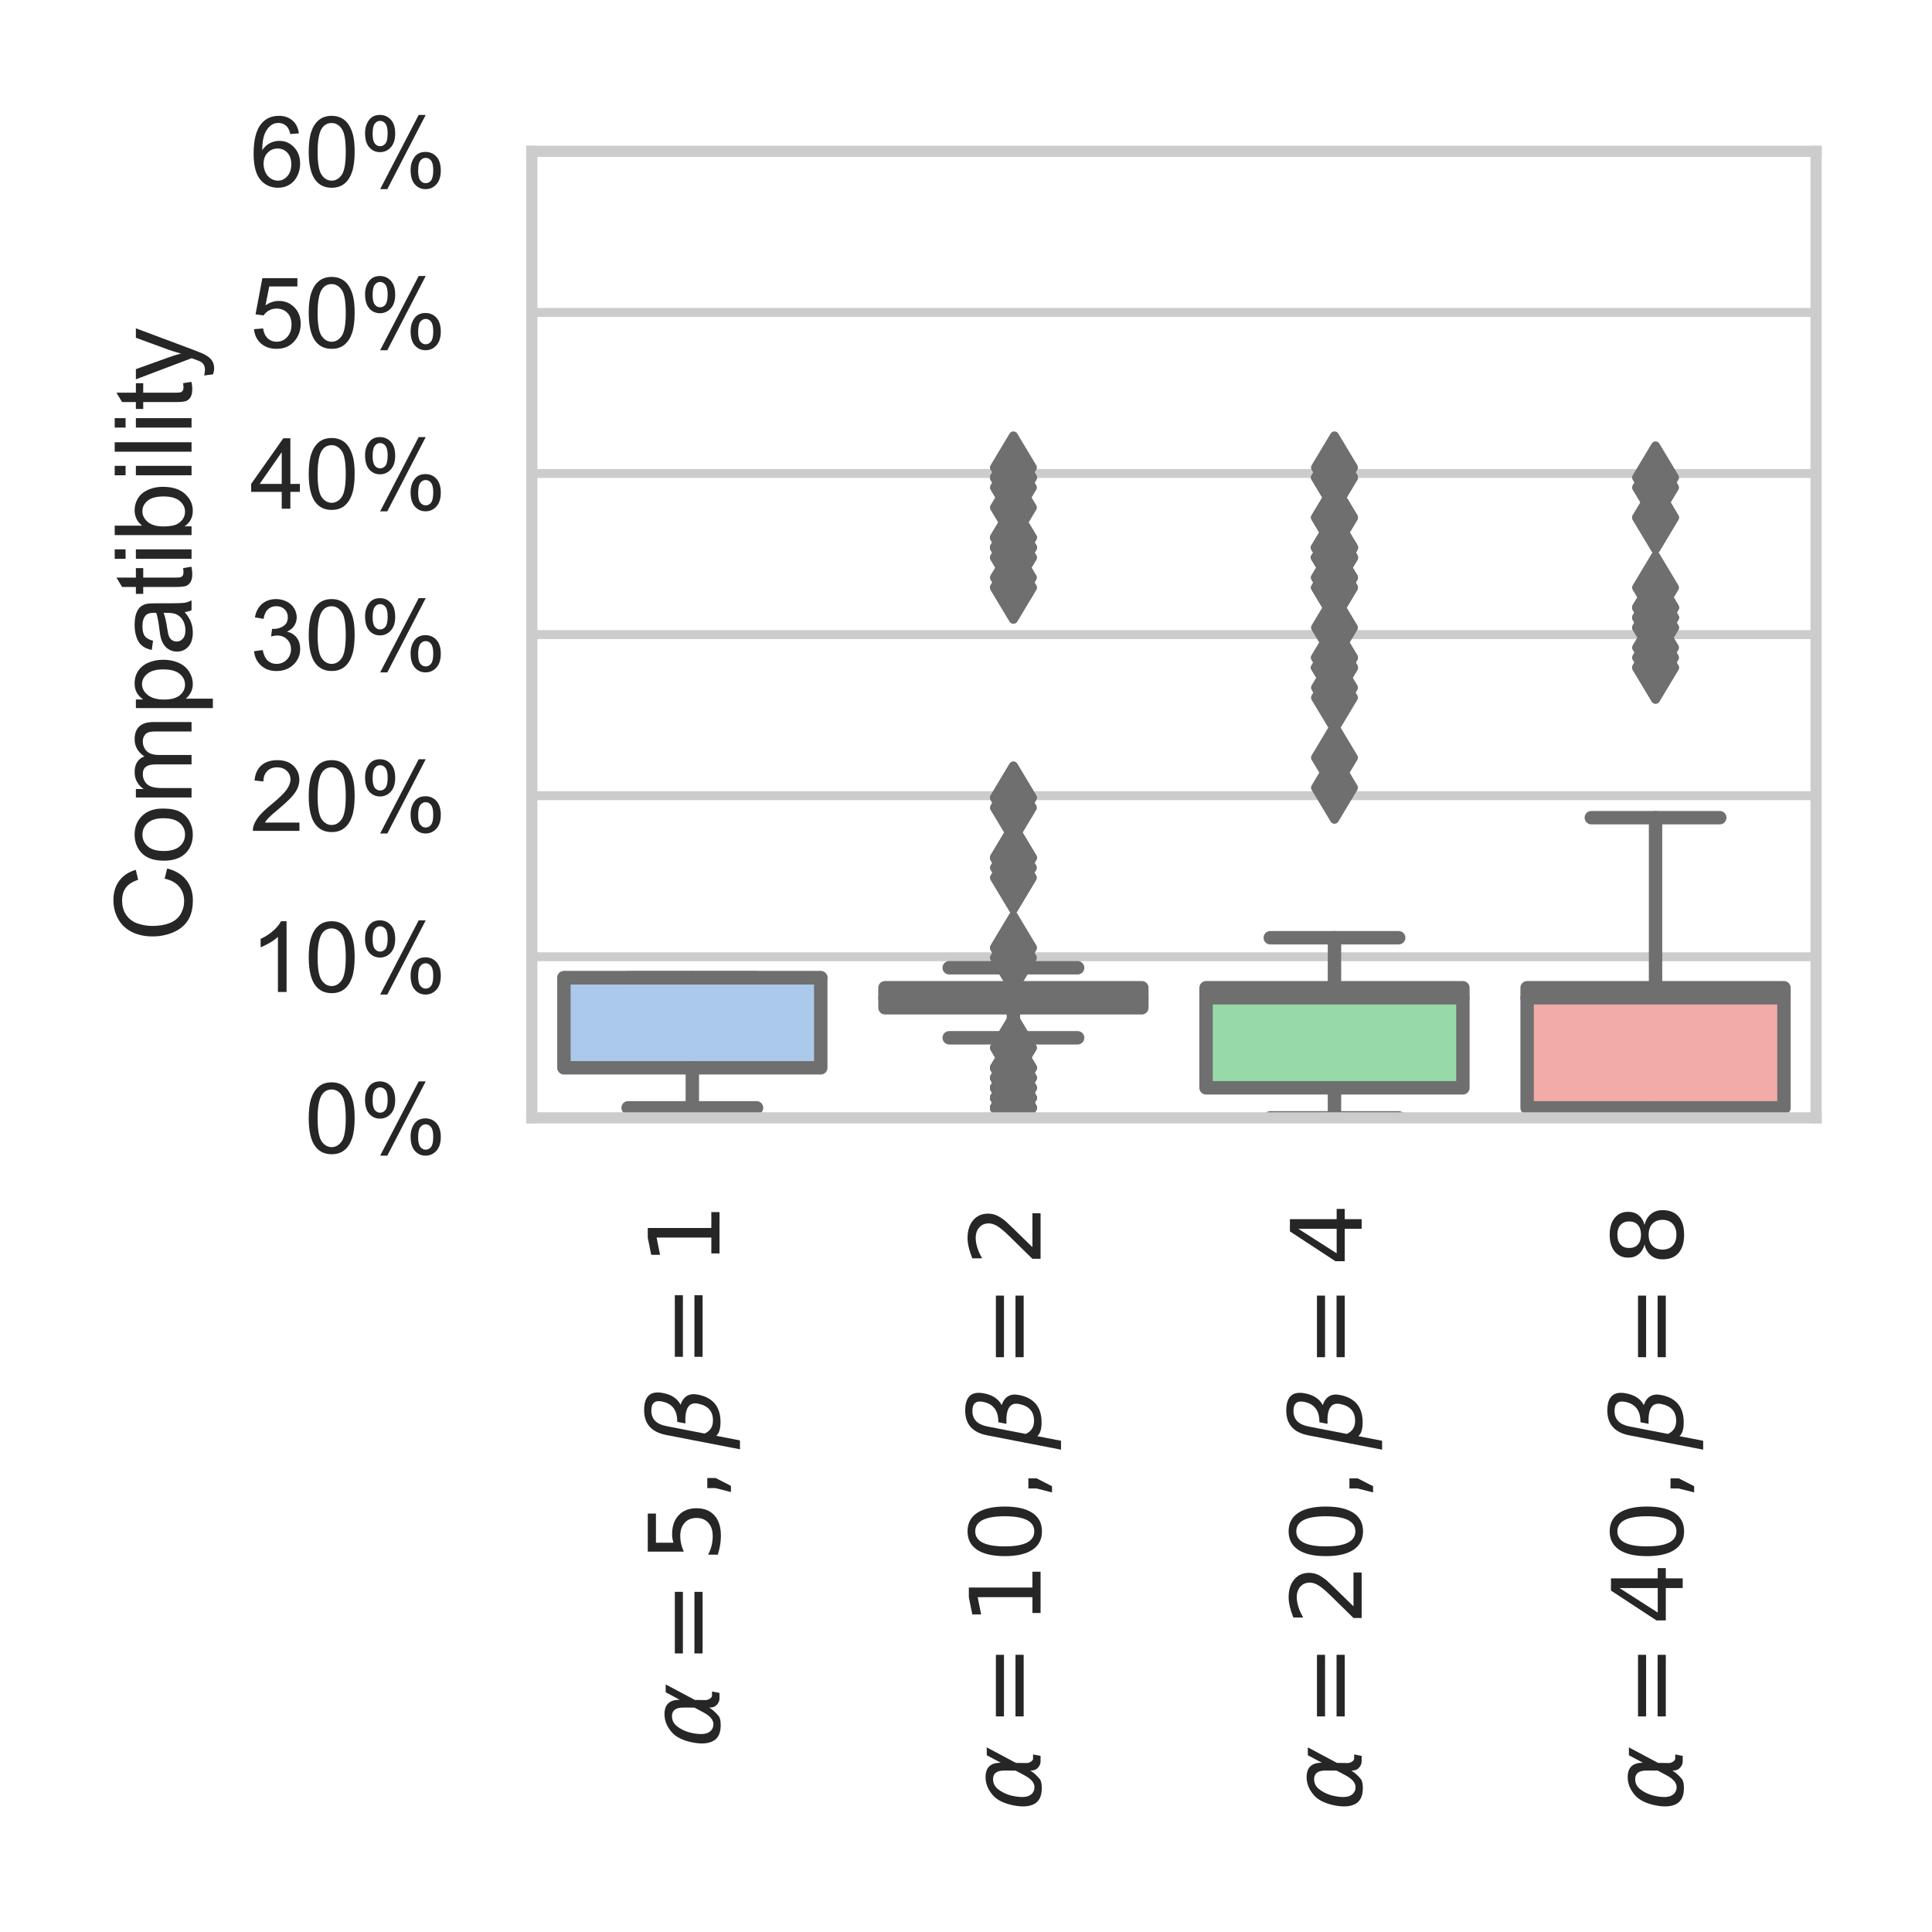 <?xml version="1.0" encoding="utf-8" standalone="no"?>
<!DOCTYPE svg PUBLIC "-//W3C//DTD SVG 1.1//EN"
  "http://www.w3.org/Graphics/SVG/1.1/DTD/svg11.dtd">
<!-- Created with matplotlib (https://matplotlib.org/) -->
<svg height="216pt" version="1.1" viewBox="0 0 216 216" width="216pt" xmlns="http://www.w3.org/2000/svg" xmlns:xlink="http://www.w3.org/1999/xlink">
 <defs>
  <style type="text/css">
*{stroke-linecap:butt;stroke-linejoin:round;}
  </style>
 </defs>
 <g id="figure_1">
  <g id="patch_1">
   <path d="M 0 216 
L 216 216 
L 216 0 
L 0 0 
z
" style="fill:#ffffff;"/>
  </g>
  <g id="axes_1">
   <g id="patch_2">
    <path d="M 59.456 124.975 
L 203.04 124.975 
L 203.04 16.92 
L 59.456 16.92 
z
" style="fill:#ffffff;"/>
   </g>
   <g id="matplotlib.axis_1">
    <g id="xtick_1">
     <g id="text_1">
      <!-- $\alpha=5, \beta=1$ -->
      <defs>
       <path d="M 40.922 25.438 
L 40.969 36.719 
Q 41.016 48.25 32.328 48.297 
Q 25.828 48.344 21.781 42.922 
Q 16.703 36.234 14.984 27.297 
Q 12.891 16.547 15.531 11.422 
Q 18.266 6.203 24.172 6.203 
Q 30.719 6.203 36.234 16.609 
z
M 33.844 55.906 
Q 49.078 56.156 48.875 40.375 
Q 48.875 40.375 56.5 54.688 
L 64.5 54.688 
L 48.734 25.047 
L 48.578 14.359 
Q 48.578 11.969 49.906 9.969 
Q 51.422 7.625 52.984 7.625 
L 57.328 7.625 
L 55.859 0 
L 50.438 0 
Q 45.844 0 42.531 4.109 
Q 40.969 6.156 40.922 10.453 
Q 37.75 5.219 32.281 0.781 
Q 29.688 -1.266 22.703 -1.219 
Q 11.281 -1.125 7.125 6.203 
Q 2.875 13.812 5.516 27.297 
Q 8.344 41.797 15.766 48.391 
Q 24.125 55.766 33.844 55.906 
z
" id="DejaVuSans-Oblique-945"/>
       <path d="M 10.594 45.406 
L 73.188 45.406 
L 73.188 37.203 
L 10.594 37.203 
z
M 10.594 25.484 
L 73.188 25.484 
L 73.188 17.188 
L 10.594 17.188 
z
" id="DejaVuSans-61"/>
       <path d="M 10.797 72.906 
L 49.516 72.906 
L 49.516 64.594 
L 19.828 64.594 
L 19.828 46.734 
Q 21.969 47.469 24.109 47.828 
Q 26.266 48.188 28.422 48.188 
Q 40.625 48.188 47.75 41.5 
Q 54.891 34.812 54.891 23.391 
Q 54.891 11.625 47.562 5.094 
Q 40.234 -1.422 26.906 -1.422 
Q 22.312 -1.422 17.547 -0.641 
Q 12.797 0.141 7.719 1.703 
L 7.719 11.625 
Q 12.109 9.234 16.797 8.062 
Q 21.484 6.891 26.703 6.891 
Q 35.156 6.891 40.078 11.328 
Q 45.016 15.766 45.016 23.391 
Q 45.016 31 40.078 35.438 
Q 35.156 39.891 26.703 39.891 
Q 22.75 39.891 18.812 39.016 
Q 14.891 38.141 10.797 36.281 
z
" id="DejaVuSans-53"/>
       <path d="M 11.719 12.406 
L 22.016 12.406 
L 22.016 4 
L 14.016 -11.625 
L 7.719 -11.625 
L 11.719 4 
z
" id="DejaVuSans-44"/>
       <path d="M 13.625 3.375 
L 8.938 -20.797 
L -0.094 -20.797 
L 14.5 54.344 
Q 18.844 76.609 39.656 76.609 
Q 60.75 76.609 57.172 57.812 
Q 54.734 44.438 45.219 39.547 
Q 58.016 35.156 55.516 22.125 
Q 51.125 -1.078 27.484 -1.031 
Q 17.141 -0.984 13.625 3.375 
z
M 15.922 15.094 
Q 19.672 6.594 29.297 6.641 
Q 43.359 6.641 46.344 21.969 
Q 49.031 35.75 26.172 34.672 
L 27.781 42.969 
Q 45.453 42.672 48.531 58.594 
Q 50.641 69.344 39.203 69.281 
Q 26.422 69.281 23.484 54.047 
z
" id="DejaVuSans-Oblique-946"/>
       <path d="M 12.406 8.297 
L 28.516 8.297 
L 28.516 63.922 
L 10.984 60.406 
L 10.984 69.391 
L 28.422 72.906 
L 38.281 72.906 
L 38.281 8.297 
L 54.391 8.297 
L 54.391 0 
L 12.406 0 
z
" id="DejaVuSans-49"/>
      </defs>
      <g style="fill:#262626;" transform="translate(80.484 195.415)rotate(-90)scale(0.11 -0.11)">
       <use transform="translate(0 0.391)" xlink:href="#DejaVuSans-Oblique-945"/>
       <use transform="translate(85.4 0.391)" xlink:href="#DejaVuSans-61"/>
       <use transform="translate(188.672 0.391)" xlink:href="#DejaVuSans-53"/>
       <use transform="translate(252.295 0.391)" xlink:href="#DejaVuSans-44"/>
       <use transform="translate(303.564 0.391)" xlink:href="#DejaVuSans-Oblique-946"/>
       <use transform="translate(386.865 0.391)" xlink:href="#DejaVuSans-61"/>
       <use transform="translate(490.137 0.391)" xlink:href="#DejaVuSans-49"/>
      </g>
     </g>
    </g>
    <g id="xtick_2">
     <g id="text_2">
      <!-- $\alpha=10, \beta=2$ -->
      <defs>
       <path d="M 31.781 66.406 
Q 24.172 66.406 20.328 58.906 
Q 16.5 51.422 16.5 36.375 
Q 16.5 21.391 20.328 13.891 
Q 24.172 6.391 31.781 6.391 
Q 39.453 6.391 43.281 13.891 
Q 47.125 21.391 47.125 36.375 
Q 47.125 51.422 43.281 58.906 
Q 39.453 66.406 31.781 66.406 
z
M 31.781 74.219 
Q 44.047 74.219 50.516 64.516 
Q 56.984 54.828 56.984 36.375 
Q 56.984 17.969 50.516 8.266 
Q 44.047 -1.422 31.781 -1.422 
Q 19.531 -1.422 13.062 8.266 
Q 6.594 17.969 6.594 36.375 
Q 6.594 54.828 13.062 64.516 
Q 19.531 74.219 31.781 74.219 
z
" id="DejaVuSans-48"/>
       <path d="M 19.188 8.297 
L 53.609 8.297 
L 53.609 0 
L 7.328 0 
L 7.328 8.297 
Q 12.938 14.109 22.625 23.891 
Q 32.328 33.688 34.812 36.531 
Q 39.547 41.844 41.422 45.531 
Q 43.312 49.219 43.312 52.781 
Q 43.312 58.594 39.234 62.25 
Q 35.156 65.922 28.609 65.922 
Q 23.969 65.922 18.812 64.312 
Q 13.672 62.703 7.812 59.422 
L 7.812 69.391 
Q 13.766 71.781 18.938 73 
Q 24.125 74.219 28.422 74.219 
Q 39.75 74.219 46.484 68.547 
Q 53.219 62.891 53.219 53.422 
Q 53.219 48.922 51.531 44.891 
Q 49.859 40.875 45.406 35.406 
Q 44.188 33.984 37.641 27.219 
Q 31.109 20.453 19.188 8.297 
z
" id="DejaVuSans-50"/>
      </defs>
      <g style="fill:#262626;" transform="translate(116.38 202.455)rotate(-90)scale(0.11 -0.11)">
       <use transform="translate(0 0.391)" xlink:href="#DejaVuSans-Oblique-945"/>
       <use transform="translate(85.4 0.391)" xlink:href="#DejaVuSans-61"/>
       <use transform="translate(188.672 0.391)" xlink:href="#DejaVuSans-49"/>
       <use transform="translate(252.295 0.391)" xlink:href="#DejaVuSans-48"/>
       <use transform="translate(315.918 0.391)" xlink:href="#DejaVuSans-44"/>
       <use transform="translate(367.188 0.391)" xlink:href="#DejaVuSans-Oblique-946"/>
       <use transform="translate(450.488 0.391)" xlink:href="#DejaVuSans-61"/>
       <use transform="translate(553.76 0.391)" xlink:href="#DejaVuSans-50"/>
      </g>
     </g>
    </g>
    <g id="xtick_3">
     <g id="text_3">
      <!-- $\alpha=20, \beta=4$ -->
      <defs>
       <path d="M 37.797 64.312 
L 12.891 25.391 
L 37.797 25.391 
z
M 35.203 72.906 
L 47.609 72.906 
L 47.609 25.391 
L 58.016 25.391 
L 58.016 17.188 
L 47.609 17.188 
L 47.609 0 
L 37.797 0 
L 37.797 17.188 
L 4.891 17.188 
L 4.891 26.703 
z
" id="DejaVuSans-52"/>
      </defs>
      <g style="fill:#262626;" transform="translate(152.276 202.455)rotate(-90)scale(0.11 -0.11)">
       <use transform="translate(0 0.391)" xlink:href="#DejaVuSans-Oblique-945"/>
       <use transform="translate(85.4 0.391)" xlink:href="#DejaVuSans-61"/>
       <use transform="translate(188.672 0.391)" xlink:href="#DejaVuSans-50"/>
       <use transform="translate(252.295 0.391)" xlink:href="#DejaVuSans-48"/>
       <use transform="translate(315.918 0.391)" xlink:href="#DejaVuSans-44"/>
       <use transform="translate(367.188 0.391)" xlink:href="#DejaVuSans-Oblique-946"/>
       <use transform="translate(450.488 0.391)" xlink:href="#DejaVuSans-61"/>
       <use transform="translate(553.76 0.391)" xlink:href="#DejaVuSans-52"/>
      </g>
     </g>
    </g>
    <g id="xtick_4">
     <g id="text_4">
      <!-- $\alpha=40, \beta=8$ -->
      <defs>
       <path d="M 31.781 34.625 
Q 24.75 34.625 20.719 30.859 
Q 16.703 27.094 16.703 20.516 
Q 16.703 13.922 20.719 10.156 
Q 24.75 6.391 31.781 6.391 
Q 38.812 6.391 42.859 10.172 
Q 46.922 13.969 46.922 20.516 
Q 46.922 27.094 42.891 30.859 
Q 38.875 34.625 31.781 34.625 
z
M 21.922 38.812 
Q 15.578 40.375 12.031 44.719 
Q 8.5 49.078 8.5 55.328 
Q 8.5 64.062 14.719 69.141 
Q 20.953 74.219 31.781 74.219 
Q 42.672 74.219 48.875 69.141 
Q 55.078 64.062 55.078 55.328 
Q 55.078 49.078 51.531 44.719 
Q 48 40.375 41.703 38.812 
Q 48.828 37.156 52.797 32.312 
Q 56.781 27.484 56.781 20.516 
Q 56.781 9.906 50.312 4.234 
Q 43.844 -1.422 31.781 -1.422 
Q 19.734 -1.422 13.25 4.234 
Q 6.781 9.906 6.781 20.516 
Q 6.781 27.484 10.781 32.312 
Q 14.797 37.156 21.922 38.812 
z
M 18.312 54.391 
Q 18.312 48.734 21.844 45.562 
Q 25.391 42.391 31.781 42.391 
Q 38.141 42.391 41.719 45.562 
Q 45.312 48.734 45.312 54.391 
Q 45.312 60.062 41.719 63.234 
Q 38.141 66.406 31.781 66.406 
Q 25.391 66.406 21.844 63.234 
Q 18.312 60.062 18.312 54.391 
z
" id="DejaVuSans-56"/>
      </defs>
      <g style="fill:#262626;" transform="translate(188.172 202.455)rotate(-90)scale(0.11 -0.11)">
       <use transform="translate(0 0.391)" xlink:href="#DejaVuSans-Oblique-945"/>
       <use transform="translate(85.4 0.391)" xlink:href="#DejaVuSans-61"/>
       <use transform="translate(188.672 0.391)" xlink:href="#DejaVuSans-52"/>
       <use transform="translate(252.295 0.391)" xlink:href="#DejaVuSans-48"/>
       <use transform="translate(315.918 0.391)" xlink:href="#DejaVuSans-44"/>
       <use transform="translate(367.188 0.391)" xlink:href="#DejaVuSans-Oblique-946"/>
       <use transform="translate(450.488 0.391)" xlink:href="#DejaVuSans-61"/>
       <use transform="translate(553.76 0.391)" xlink:href="#DejaVuSans-56"/>
      </g>
     </g>
    </g>
   </g>
   <g id="matplotlib.axis_2">
    <g id="ytick_1">
     <g id="line2d_1">
      <path clip-path="url(#p2505d55ebe)" d="M 59.456 124.975 
L 203.04 124.975 
" style="fill:none;stroke:#cccccc;stroke-linecap:round;"/>
     </g>
     <g id="text_5">
      <!-- 0% -->
      <defs>
       <path d="M 4.156 35.297 
Q 4.156 48 6.766 55.734 
Q 9.375 63.484 14.516 67.672 
Q 19.672 71.875 27.484 71.875 
Q 33.25 71.875 37.594 69.547 
Q 41.938 67.234 44.766 62.859 
Q 47.609 58.5 49.219 52.219 
Q 50.828 45.953 50.828 35.297 
Q 50.828 22.703 48.234 14.969 
Q 45.656 7.234 40.5 3 
Q 35.359 -1.219 27.484 -1.219 
Q 17.141 -1.219 11.234 6.203 
Q 4.156 15.141 4.156 35.297 
z
M 13.188 35.297 
Q 13.188 17.672 17.312 11.828 
Q 21.438 6 27.484 6 
Q 33.547 6 37.672 11.859 
Q 41.797 17.719 41.797 35.297 
Q 41.797 52.984 37.672 58.781 
Q 33.547 64.594 27.391 64.594 
Q 21.344 64.594 17.719 59.469 
Q 13.188 52.938 13.188 35.297 
z
" id="ArialMT-48"/>
       <path d="M 5.812 54.391 
Q 5.812 62.062 9.672 67.422 
Q 13.531 72.797 20.844 72.797 
Q 27.594 72.797 32 67.984 
Q 36.422 63.188 36.422 53.859 
Q 36.422 44.781 31.953 39.875 
Q 27.484 34.969 20.953 34.969 
Q 14.453 34.969 10.125 39.797 
Q 5.812 44.625 5.812 54.391 
z
M 21.094 66.75 
Q 17.828 66.75 15.656 63.906 
Q 13.484 61.078 13.484 53.516 
Q 13.484 46.625 15.672 43.812 
Q 17.875 41.016 21.094 41.016 
Q 24.422 41.016 26.594 43.844 
Q 28.766 46.688 28.766 54.203 
Q 28.766 61.141 26.562 63.938 
Q 24.359 66.75 21.094 66.75 
z
M 21.141 -2.641 
L 60.297 72.797 
L 67.438 72.797 
L 28.422 -2.641 
z
M 52.094 16.797 
Q 52.094 24.516 55.953 29.859 
Q 59.812 35.203 67.188 35.203 
Q 73.922 35.203 78.344 30.391 
Q 82.766 25.594 82.766 16.266 
Q 82.766 7.172 78.297 2.266 
Q 73.828 -2.641 67.234 -2.641 
Q 60.75 -2.641 56.422 2.219 
Q 52.094 7.078 52.094 16.797 
z
M 67.438 29.156 
Q 64.109 29.156 61.938 26.312 
Q 59.766 23.484 59.766 15.922 
Q 59.766 9.078 61.953 6.25 
Q 64.156 3.422 67.391 3.422 
Q 70.75 3.422 72.922 6.25 
Q 75.094 9.078 75.094 16.609 
Q 75.094 23.531 72.891 26.344 
Q 70.703 29.156 67.438 29.156 
z
" id="ArialMT-37"/>
      </defs>
      <g style="fill:#262626;" transform="translate(34.058 128.911)scale(0.11 -0.11)">
       <use xlink:href="#ArialMT-48"/>
       <use x="55.615" xlink:href="#ArialMT-37"/>
      </g>
     </g>
    </g>
    <g id="ytick_2">
     <g id="line2d_2">
      <path clip-path="url(#p2505d55ebe)" d="M 59.456 106.966 
L 203.04 106.966 
" style="fill:none;stroke:#cccccc;stroke-linecap:round;"/>
     </g>
     <g id="text_6">
      <!-- 10% -->
      <defs>
       <path d="M 37.25 0 
L 28.469 0 
L 28.469 56 
Q 25.297 52.984 20.141 49.953 
Q 14.984 46.922 10.891 45.406 
L 10.891 53.906 
Q 18.266 57.375 23.781 62.297 
Q 29.297 67.234 31.594 71.875 
L 37.25 71.875 
z
" id="ArialMT-49"/>
      </defs>
      <g style="fill:#262626;" transform="translate(27.941 110.902)scale(0.11 -0.11)">
       <use xlink:href="#ArialMT-49"/>
       <use x="55.615" xlink:href="#ArialMT-48"/>
       <use x="111.23" xlink:href="#ArialMT-37"/>
      </g>
     </g>
    </g>
    <g id="ytick_3">
     <g id="line2d_3">
      <path clip-path="url(#p2505d55ebe)" d="M 59.456 88.956 
L 203.04 88.956 
" style="fill:none;stroke:#cccccc;stroke-linecap:round;"/>
     </g>
     <g id="text_7">
      <!-- 20% -->
      <defs>
       <path d="M 50.344 8.453 
L 50.344 0 
L 3.031 0 
Q 2.938 3.172 4.047 6.109 
Q 5.859 10.938 9.828 15.625 
Q 13.812 20.312 21.344 26.469 
Q 33.016 36.031 37.109 41.625 
Q 41.219 47.219 41.219 52.203 
Q 41.219 57.422 37.469 61 
Q 33.734 64.594 27.734 64.594 
Q 21.391 64.594 17.578 60.781 
Q 13.766 56.984 13.719 50.25 
L 4.688 51.172 
Q 5.609 61.281 11.656 66.578 
Q 17.719 71.875 27.938 71.875 
Q 38.234 71.875 44.234 66.156 
Q 50.25 60.453 50.25 52 
Q 50.25 47.703 48.484 43.547 
Q 46.734 39.406 42.656 34.812 
Q 38.578 30.219 29.109 22.219 
Q 21.188 15.578 18.938 13.203 
Q 16.703 10.844 15.234 8.453 
z
" id="ArialMT-50"/>
      </defs>
      <g style="fill:#262626;" transform="translate(27.941 92.893)scale(0.11 -0.11)">
       <use xlink:href="#ArialMT-50"/>
       <use x="55.615" xlink:href="#ArialMT-48"/>
       <use x="111.23" xlink:href="#ArialMT-37"/>
      </g>
     </g>
    </g>
    <g id="ytick_4">
     <g id="line2d_4">
      <path clip-path="url(#p2505d55ebe)" d="M 59.456 70.947 
L 203.04 70.947 
" style="fill:none;stroke:#cccccc;stroke-linecap:round;"/>
     </g>
     <g id="text_8">
      <!-- 30% -->
      <defs>
       <path d="M 4.203 18.891 
L 12.984 20.062 
Q 14.5 12.594 18.141 9.297 
Q 21.781 6 27 6 
Q 33.203 6 37.469 10.297 
Q 41.75 14.594 41.75 20.953 
Q 41.75 27 37.797 30.922 
Q 33.844 34.859 27.734 34.859 
Q 25.25 34.859 21.531 33.891 
L 22.516 41.609 
Q 23.391 41.5 23.922 41.5 
Q 29.547 41.5 34.031 44.422 
Q 38.531 47.359 38.531 53.469 
Q 38.531 58.297 35.25 61.469 
Q 31.984 64.656 26.812 64.656 
Q 21.688 64.656 18.266 61.422 
Q 14.844 58.203 13.875 51.766 
L 5.078 53.328 
Q 6.688 62.156 12.391 67.016 
Q 18.109 71.875 26.609 71.875 
Q 32.469 71.875 37.391 69.359 
Q 42.328 66.844 44.938 62.5 
Q 47.562 58.156 47.562 53.266 
Q 47.562 48.641 45.062 44.828 
Q 42.578 41.016 37.703 38.766 
Q 44.047 37.312 47.562 32.688 
Q 51.078 28.078 51.078 21.141 
Q 51.078 11.766 44.234 5.25 
Q 37.406 -1.266 26.953 -1.266 
Q 17.531 -1.266 11.297 4.344 
Q 5.078 9.969 4.203 18.891 
z
" id="ArialMT-51"/>
      </defs>
      <g style="fill:#262626;" transform="translate(27.941 74.884)scale(0.11 -0.11)">
       <use xlink:href="#ArialMT-51"/>
       <use x="55.615" xlink:href="#ArialMT-48"/>
       <use x="111.23" xlink:href="#ArialMT-37"/>
      </g>
     </g>
    </g>
    <g id="ytick_5">
     <g id="line2d_5">
      <path clip-path="url(#p2505d55ebe)" d="M 59.456 52.938 
L 203.04 52.938 
" style="fill:none;stroke:#cccccc;stroke-linecap:round;"/>
     </g>
     <g id="text_9">
      <!-- 40% -->
      <defs>
       <path d="M 32.328 0 
L 32.328 17.141 
L 1.266 17.141 
L 1.266 25.203 
L 33.938 71.578 
L 41.109 71.578 
L 41.109 25.203 
L 50.781 25.203 
L 50.781 17.141 
L 41.109 17.141 
L 41.109 0 
z
M 32.328 25.203 
L 32.328 57.469 
L 9.906 25.203 
z
" id="ArialMT-52"/>
      </defs>
      <g style="fill:#262626;" transform="translate(27.941 56.875)scale(0.11 -0.11)">
       <use xlink:href="#ArialMT-52"/>
       <use x="55.615" xlink:href="#ArialMT-48"/>
       <use x="111.23" xlink:href="#ArialMT-37"/>
      </g>
     </g>
    </g>
    <g id="ytick_6">
     <g id="line2d_6">
      <path clip-path="url(#p2505d55ebe)" d="M 59.456 34.929 
L 203.04 34.929 
" style="fill:none;stroke:#cccccc;stroke-linecap:round;"/>
     </g>
     <g id="text_10">
      <!-- 50% -->
      <defs>
       <path d="M 4.156 18.75 
L 13.375 19.531 
Q 14.406 12.797 18.141 9.391 
Q 21.875 6 27.156 6 
Q 33.5 6 37.891 10.781 
Q 42.281 15.578 42.281 23.484 
Q 42.281 31 38.062 35.344 
Q 33.844 39.703 27 39.703 
Q 22.75 39.703 19.328 37.766 
Q 15.922 35.844 13.969 32.766 
L 5.719 33.844 
L 12.641 70.609 
L 48.25 70.609 
L 48.25 62.203 
L 19.672 62.203 
L 15.828 42.969 
Q 22.266 47.469 29.344 47.469 
Q 38.719 47.469 45.156 40.969 
Q 51.609 34.469 51.609 24.266 
Q 51.609 14.547 45.953 7.469 
Q 39.062 -1.219 27.156 -1.219 
Q 17.391 -1.219 11.203 4.25 
Q 5.031 9.719 4.156 18.75 
z
" id="ArialMT-53"/>
      </defs>
      <g style="fill:#262626;" transform="translate(27.941 38.866)scale(0.11 -0.11)">
       <use xlink:href="#ArialMT-53"/>
       <use x="55.615" xlink:href="#ArialMT-48"/>
       <use x="111.23" xlink:href="#ArialMT-37"/>
      </g>
     </g>
    </g>
    <g id="ytick_7">
     <g id="line2d_7">
      <path clip-path="url(#p2505d55ebe)" d="M 59.456 16.92 
L 203.04 16.92 
" style="fill:none;stroke:#cccccc;stroke-linecap:round;"/>
     </g>
     <g id="text_11">
      <!-- 60% -->
      <defs>
       <path d="M 49.75 54.047 
L 41.016 53.375 
Q 39.844 58.547 37.703 60.891 
Q 34.125 64.656 28.906 64.656 
Q 24.703 64.656 21.531 62.312 
Q 17.391 59.281 14.984 53.469 
Q 12.594 47.656 12.5 36.922 
Q 15.672 41.75 20.266 44.094 
Q 24.859 46.438 29.891 46.438 
Q 38.672 46.438 44.844 39.969 
Q 51.031 33.5 51.031 23.25 
Q 51.031 16.5 48.125 10.719 
Q 45.219 4.938 40.141 1.859 
Q 35.062 -1.219 28.609 -1.219 
Q 17.625 -1.219 10.688 6.859 
Q 3.766 14.938 3.766 33.5 
Q 3.766 54.25 11.422 63.672 
Q 18.109 71.875 29.438 71.875 
Q 37.891 71.875 43.281 67.141 
Q 48.688 62.406 49.75 54.047 
z
M 13.875 23.188 
Q 13.875 18.656 15.797 14.5 
Q 17.719 10.359 21.188 8.172 
Q 24.656 6 28.469 6 
Q 34.031 6 38.031 10.484 
Q 42.047 14.984 42.047 22.703 
Q 42.047 30.125 38.078 34.391 
Q 34.125 38.672 28.125 38.672 
Q 22.172 38.672 18.016 34.391 
Q 13.875 30.125 13.875 23.188 
z
" id="ArialMT-54"/>
      </defs>
      <g style="fill:#262626;" transform="translate(27.941 20.857)scale(0.11 -0.11)">
       <use xlink:href="#ArialMT-54"/>
       <use x="55.615" xlink:href="#ArialMT-48"/>
       <use x="111.23" xlink:href="#ArialMT-37"/>
      </g>
     </g>
    </g>
    <g id="text_12">
     <!-- Compatibility -->
     <defs>
      <path d="M 58.797 25.094 
L 68.266 22.703 
Q 65.281 11.031 57.547 4.906 
Q 49.812 -1.219 38.625 -1.219 
Q 27.047 -1.219 19.797 3.484 
Q 12.547 8.203 8.766 17.141 
Q 4.984 26.078 4.984 36.328 
Q 4.984 47.516 9.25 55.828 
Q 13.531 64.156 21.406 68.469 
Q 29.297 72.797 38.766 72.797 
Q 49.516 72.797 56.828 67.328 
Q 64.156 61.859 67.047 51.953 
L 57.719 49.75 
Q 55.219 57.562 50.484 61.125 
Q 45.75 64.703 38.578 64.703 
Q 30.328 64.703 24.781 60.734 
Q 19.234 56.781 16.984 50.109 
Q 14.75 43.453 14.75 36.375 
Q 14.75 27.25 17.406 20.438 
Q 20.062 13.625 25.672 10.25 
Q 31.297 6.891 37.844 6.891 
Q 45.797 6.891 51.312 11.469 
Q 56.844 16.062 58.797 25.094 
z
" id="ArialMT-67"/>
      <path d="M 3.328 25.922 
Q 3.328 40.328 11.328 47.266 
Q 18.016 53.031 27.641 53.031 
Q 38.328 53.031 45.109 46.016 
Q 51.906 39.016 51.906 26.656 
Q 51.906 16.656 48.906 10.906 
Q 45.906 5.172 40.156 2 
Q 34.422 -1.172 27.641 -1.172 
Q 16.75 -1.172 10.031 5.812 
Q 3.328 12.797 3.328 25.922 
z
M 12.359 25.922 
Q 12.359 15.969 16.703 11.016 
Q 21.047 6.062 27.641 6.062 
Q 34.188 6.062 38.531 11.031 
Q 42.875 16.016 42.875 26.219 
Q 42.875 35.844 38.5 40.797 
Q 34.125 45.75 27.641 45.75 
Q 21.047 45.75 16.703 40.812 
Q 12.359 35.891 12.359 25.922 
z
" id="ArialMT-111"/>
      <path d="M 6.594 0 
L 6.594 51.859 
L 14.453 51.859 
L 14.453 44.578 
Q 16.891 48.391 20.938 50.703 
Q 25 53.031 30.172 53.031 
Q 35.938 53.031 39.625 50.641 
Q 43.312 48.25 44.828 43.953 
Q 50.984 53.031 60.844 53.031 
Q 68.562 53.031 72.703 48.75 
Q 76.859 44.484 76.859 35.594 
L 76.859 0 
L 68.109 0 
L 68.109 32.672 
Q 68.109 37.938 67.25 40.25 
Q 66.406 42.578 64.156 43.984 
Q 61.922 45.406 58.891 45.406 
Q 53.422 45.406 49.797 41.766 
Q 46.188 38.141 46.188 30.125 
L 46.188 0 
L 37.406 0 
L 37.406 33.688 
Q 37.406 39.547 35.25 42.469 
Q 33.109 45.406 28.219 45.406 
Q 24.516 45.406 21.359 43.453 
Q 18.219 41.5 16.797 37.734 
Q 15.375 33.984 15.375 26.906 
L 15.375 0 
z
" id="ArialMT-109"/>
      <path d="M 6.594 -19.875 
L 6.594 51.859 
L 14.594 51.859 
L 14.594 45.125 
Q 17.438 49.078 21 51.047 
Q 24.562 53.031 29.641 53.031 
Q 36.281 53.031 41.359 49.609 
Q 46.438 46.188 49.016 39.953 
Q 51.609 33.734 51.609 26.312 
Q 51.609 18.359 48.75 11.984 
Q 45.906 5.609 40.453 2.219 
Q 35.016 -1.172 29 -1.172 
Q 24.609 -1.172 21.109 0.688 
Q 17.625 2.547 15.375 5.375 
L 15.375 -19.875 
z
M 14.547 25.641 
Q 14.547 15.625 18.594 10.844 
Q 22.656 6.062 28.422 6.062 
Q 34.281 6.062 38.453 11.016 
Q 42.625 15.969 42.625 26.375 
Q 42.625 36.281 38.547 41.203 
Q 34.469 46.141 28.812 46.141 
Q 23.188 46.141 18.859 40.891 
Q 14.547 35.641 14.547 25.641 
z
" id="ArialMT-112"/>
      <path d="M 40.438 6.391 
Q 35.547 2.25 31.031 0.531 
Q 26.516 -1.172 21.344 -1.172 
Q 12.797 -1.172 8.203 3 
Q 3.609 7.172 3.609 13.672 
Q 3.609 17.484 5.344 20.625 
Q 7.078 23.781 9.891 25.688 
Q 12.703 27.594 16.219 28.562 
Q 18.797 29.25 24.031 29.891 
Q 34.672 31.156 39.703 32.906 
Q 39.75 34.719 39.75 35.203 
Q 39.75 40.578 37.25 42.781 
Q 33.891 45.75 27.25 45.75 
Q 21.047 45.75 18.094 43.578 
Q 15.141 41.406 13.719 35.891 
L 5.125 37.062 
Q 6.297 42.578 8.984 45.969 
Q 11.672 49.359 16.75 51.188 
Q 21.828 53.031 28.516 53.031 
Q 35.156 53.031 39.297 51.469 
Q 43.453 49.906 45.406 47.531 
Q 47.359 45.172 48.141 41.547 
Q 48.578 39.312 48.578 33.453 
L 48.578 21.734 
Q 48.578 9.469 49.141 6.219 
Q 49.703 2.984 51.375 0 
L 42.188 0 
Q 40.828 2.734 40.438 6.391 
z
M 39.703 26.031 
Q 34.906 24.078 25.344 22.703 
Q 19.922 21.922 17.672 20.938 
Q 15.438 19.969 14.203 18.094 
Q 12.984 16.219 12.984 13.922 
Q 12.984 10.406 15.641 8.062 
Q 18.312 5.719 23.438 5.719 
Q 28.516 5.719 32.469 7.938 
Q 36.422 10.156 38.281 14.016 
Q 39.703 17 39.703 22.797 
z
" id="ArialMT-97"/>
      <path d="M 25.781 7.859 
L 27.047 0.094 
Q 23.344 -0.688 20.406 -0.688 
Q 15.625 -0.688 12.984 0.828 
Q 10.359 2.344 9.281 4.812 
Q 8.203 7.281 8.203 15.188 
L 8.203 45.016 
L 1.766 45.016 
L 1.766 51.859 
L 8.203 51.859 
L 8.203 64.703 
L 16.938 69.969 
L 16.938 51.859 
L 25.781 51.859 
L 25.781 45.016 
L 16.938 45.016 
L 16.938 14.703 
Q 16.938 10.938 17.406 9.859 
Q 17.875 8.797 18.922 8.156 
Q 19.969 7.516 21.922 7.516 
Q 23.391 7.516 25.781 7.859 
z
" id="ArialMT-116"/>
      <path d="M 6.641 61.469 
L 6.641 71.578 
L 15.438 71.578 
L 15.438 61.469 
z
M 6.641 0 
L 6.641 51.859 
L 15.438 51.859 
L 15.438 0 
z
" id="ArialMT-105"/>
      <path d="M 14.703 0 
L 6.547 0 
L 6.547 71.578 
L 15.328 71.578 
L 15.328 46.047 
Q 20.906 53.031 29.547 53.031 
Q 34.328 53.031 38.594 51.094 
Q 42.875 49.172 45.625 45.672 
Q 48.391 42.188 49.953 37.25 
Q 51.516 32.328 51.516 26.703 
Q 51.516 13.375 44.922 6.094 
Q 38.328 -1.172 29.109 -1.172 
Q 19.922 -1.172 14.703 6.5 
z
M 14.594 26.312 
Q 14.594 17 17.141 12.844 
Q 21.297 6.062 28.375 6.062 
Q 34.125 6.062 38.328 11.062 
Q 42.531 16.062 42.531 25.984 
Q 42.531 36.141 38.5 40.969 
Q 34.469 45.797 28.766 45.797 
Q 23 45.797 18.797 40.797 
Q 14.594 35.797 14.594 26.312 
z
" id="ArialMT-98"/>
      <path d="M 6.391 0 
L 6.391 71.578 
L 15.188 71.578 
L 15.188 0 
z
" id="ArialMT-108"/>
      <path d="M 6.203 -19.969 
L 5.219 -11.719 
Q 8.109 -12.5 10.25 -12.5 
Q 13.188 -12.5 14.938 -11.516 
Q 16.703 -10.547 17.828 -8.797 
Q 18.656 -7.469 20.516 -2.25 
Q 20.75 -1.516 21.297 -0.094 
L 1.609 51.859 
L 11.078 51.859 
L 21.875 21.828 
Q 23.969 16.109 25.641 9.812 
Q 27.156 15.875 29.25 21.625 
L 40.328 51.859 
L 49.125 51.859 
L 29.391 -0.875 
Q 26.219 -9.422 24.469 -12.641 
Q 22.125 -17 19.094 -19.016 
Q 16.062 -21.047 11.859 -21.047 
Q 9.328 -21.047 6.203 -19.969 
z
" id="ArialMT-121"/>
     </defs>
     <g style="fill:#262626;" transform="translate(21.415 105.291)rotate(-90)scale(0.12 -0.12)">
      <use xlink:href="#ArialMT-67"/>
      <use x="72.217" xlink:href="#ArialMT-111"/>
      <use x="127.832" xlink:href="#ArialMT-109"/>
      <use x="211.133" xlink:href="#ArialMT-112"/>
      <use x="266.748" xlink:href="#ArialMT-97"/>
      <use x="322.363" xlink:href="#ArialMT-116"/>
      <use x="350.146" xlink:href="#ArialMT-105"/>
      <use x="372.363" xlink:href="#ArialMT-98"/>
      <use x="427.979" xlink:href="#ArialMT-105"/>
      <use x="450.195" xlink:href="#ArialMT-108"/>
      <use x="472.412" xlink:href="#ArialMT-105"/>
      <use x="494.629" xlink:href="#ArialMT-116"/>
      <use x="522.412" xlink:href="#ArialMT-121"/>
     </g>
    </g>
   </g>
   <g id="patch_3">
    <path clip-path="url(#p2505d55ebe)" d="M 63.046 119.382 
L 91.763 119.382 
L 91.763 109.315 
L 63.046 109.315 
L 63.046 119.382 
z
" style="fill:#abc9ea;stroke:#6f6f6f;stroke-linejoin:miter;stroke-width:1.5;"/>
   </g>
   <g id="patch_4">
    <path clip-path="url(#p2505d55ebe)" d="M 98.942 112.67 
L 127.659 112.67 
L 127.659 110.433 
L 98.942 110.433 
L 98.942 112.67 
z
" style="fill:#efb792;stroke:#6f6f6f;stroke-linejoin:miter;stroke-width:1.5;"/>
   </g>
   <g id="patch_5">
    <path clip-path="url(#p2505d55ebe)" d="M 134.838 121.619 
L 163.554 121.619 
L 163.554 110.433 
L 134.838 110.433 
L 134.838 121.619 
z
" style="fill:#98daa7;stroke:#6f6f6f;stroke-linejoin:miter;stroke-width:1.5;"/>
   </g>
   <g id="patch_6">
    <path clip-path="url(#p2505d55ebe)" d="M 170.734 123.856 
L 199.45 123.856 
L 199.45 110.433 
L 170.734 110.433 
L 170.734 123.856 
z
" style="fill:#f2aba8;stroke:#6f6f6f;stroke-linejoin:miter;stroke-width:1.5;"/>
   </g>
   <g id="line2d_8">
    <path clip-path="url(#p2505d55ebe)" d="M 77.404 119.382 
L 77.404 123.856 
" style="fill:none;stroke:#6f6f6f;stroke-linecap:round;stroke-width:1.5;"/>
   </g>
   <g id="line2d_9">
    <path clip-path="url(#p2505d55ebe)" d="M 77.404 109.315 
L 77.404 109.315 
" style="fill:none;stroke:#6f6f6f;stroke-linecap:round;stroke-width:1.5;"/>
   </g>
   <g id="line2d_10">
    <path clip-path="url(#p2505d55ebe)" d="M 70.225 123.856 
L 84.583 123.856 
" style="fill:none;stroke:#6f6f6f;stroke-linecap:round;stroke-width:1.5;"/>
   </g>
   <g id="line2d_11">
    <path clip-path="url(#p2505d55ebe)" d="M 70.225 109.315 
L 84.583 109.315 
" style="fill:none;stroke:#6f6f6f;stroke-linecap:round;stroke-width:1.5;"/>
   </g>
   <g id="line2d_12"/>
   <g id="line2d_13">
    <path clip-path="url(#p2505d55ebe)" d="M 113.3 112.67 
L 113.3 116.026 
" style="fill:none;stroke:#6f6f6f;stroke-linecap:round;stroke-width:1.5;"/>
   </g>
   <g id="line2d_14">
    <path clip-path="url(#p2505d55ebe)" d="M 113.3 110.433 
L 113.3 108.196 
" style="fill:none;stroke:#6f6f6f;stroke-linecap:round;stroke-width:1.5;"/>
   </g>
   <g id="line2d_15">
    <path clip-path="url(#p2505d55ebe)" d="M 106.121 116.026 
L 120.479 116.026 
" style="fill:none;stroke:#6f6f6f;stroke-linecap:round;stroke-width:1.5;"/>
   </g>
   <g id="line2d_16">
    <path clip-path="url(#p2505d55ebe)" d="M 106.121 108.196 
L 120.479 108.196 
" style="fill:none;stroke:#6f6f6f;stroke-linecap:round;stroke-width:1.5;"/>
   </g>
   <g id="line2d_17">
    <defs>
     <path d="M -0 3.536 
L 2.121 0 
L -0 -3.536 
L -2.121 -0 
z
" id="mffedebc215" style="stroke:#6f6f6f;stroke-linejoin:miter;"/>
    </defs>
    <g clip-path="url(#p2505d55ebe)">
     <use style="fill:#6f6f6f;stroke:#6f6f6f;stroke-linejoin:miter;" x="113.3" xlink:href="#mffedebc215" y="123.856"/>
     <use style="fill:#6f6f6f;stroke:#6f6f6f;stroke-linejoin:miter;" x="113.3" xlink:href="#mffedebc215" y="119.382"/>
     <use style="fill:#6f6f6f;stroke:#6f6f6f;stroke-linejoin:miter;" x="113.3" xlink:href="#mffedebc215" y="119.382"/>
     <use style="fill:#6f6f6f;stroke:#6f6f6f;stroke-linejoin:miter;" x="113.3" xlink:href="#mffedebc215" y="123.856"/>
     <use style="fill:#6f6f6f;stroke:#6f6f6f;stroke-linejoin:miter;" x="113.3" xlink:href="#mffedebc215" y="122.738"/>
     <use style="fill:#6f6f6f;stroke:#6f6f6f;stroke-linejoin:miter;" x="113.3" xlink:href="#mffedebc215" y="119.382"/>
     <use style="fill:#6f6f6f;stroke:#6f6f6f;stroke-linejoin:miter;" x="113.3" xlink:href="#mffedebc215" y="120.5"/>
     <use style="fill:#6f6f6f;stroke:#6f6f6f;stroke-linejoin:miter;" x="113.3" xlink:href="#mffedebc215" y="123.856"/>
     <use style="fill:#6f6f6f;stroke:#6f6f6f;stroke-linejoin:miter;" x="113.3" xlink:href="#mffedebc215" y="119.382"/>
     <use style="fill:#6f6f6f;stroke:#6f6f6f;stroke-linejoin:miter;" x="113.3" xlink:href="#mffedebc215" y="119.382"/>
     <use style="fill:#6f6f6f;stroke:#6f6f6f;stroke-linejoin:miter;" x="113.3" xlink:href="#mffedebc215" y="119.382"/>
     <use style="fill:#6f6f6f;stroke:#6f6f6f;stroke-linejoin:miter;" x="113.3" xlink:href="#mffedebc215" y="122.738"/>
     <use style="fill:#6f6f6f;stroke:#6f6f6f;stroke-linejoin:miter;" x="113.3" xlink:href="#mffedebc215" y="123.856"/>
     <use style="fill:#6f6f6f;stroke:#6f6f6f;stroke-linejoin:miter;" x="113.3" xlink:href="#mffedebc215" y="120.5"/>
     <use style="fill:#6f6f6f;stroke:#6f6f6f;stroke-linejoin:miter;" x="113.3" xlink:href="#mffedebc215" y="122.738"/>
     <use style="fill:#6f6f6f;stroke:#6f6f6f;stroke-linejoin:miter;" x="113.3" xlink:href="#mffedebc215" y="120.5"/>
     <use style="fill:#6f6f6f;stroke:#6f6f6f;stroke-linejoin:miter;" x="113.3" xlink:href="#mffedebc215" y="119.382"/>
     <use style="fill:#6f6f6f;stroke:#6f6f6f;stroke-linejoin:miter;" x="113.3" xlink:href="#mffedebc215" y="121.619"/>
     <use style="fill:#6f6f6f;stroke:#6f6f6f;stroke-linejoin:miter;" x="113.3" xlink:href="#mffedebc215" y="123.856"/>
     <use style="fill:#6f6f6f;stroke:#6f6f6f;stroke-linejoin:miter;" x="113.3" xlink:href="#mffedebc215" y="121.619"/>
     <use style="fill:#6f6f6f;stroke:#6f6f6f;stroke-linejoin:miter;" x="113.3" xlink:href="#mffedebc215" y="123.856"/>
     <use style="fill:#6f6f6f;stroke:#6f6f6f;stroke-linejoin:miter;" x="113.3" xlink:href="#mffedebc215" y="122.738"/>
     <use style="fill:#6f6f6f;stroke:#6f6f6f;stroke-linejoin:miter;" x="113.3" xlink:href="#mffedebc215" y="123.856"/>
     <use style="fill:#6f6f6f;stroke:#6f6f6f;stroke-linejoin:miter;" x="113.3" xlink:href="#mffedebc215" y="123.856"/>
     <use style="fill:#6f6f6f;stroke:#6f6f6f;stroke-linejoin:miter;" x="113.3" xlink:href="#mffedebc215" y="121.619"/>
     <use style="fill:#6f6f6f;stroke:#6f6f6f;stroke-linejoin:miter;" x="113.3" xlink:href="#mffedebc215" y="121.619"/>
     <use style="fill:#6f6f6f;stroke:#6f6f6f;stroke-linejoin:miter;" x="113.3" xlink:href="#mffedebc215" y="122.738"/>
     <use style="fill:#6f6f6f;stroke:#6f6f6f;stroke-linejoin:miter;" x="113.3" xlink:href="#mffedebc215" y="122.738"/>
     <use style="fill:#6f6f6f;stroke:#6f6f6f;stroke-linejoin:miter;" x="113.3" xlink:href="#mffedebc215" y="122.738"/>
     <use style="fill:#6f6f6f;stroke:#6f6f6f;stroke-linejoin:miter;" x="113.3" xlink:href="#mffedebc215" y="123.856"/>
     <use style="fill:#6f6f6f;stroke:#6f6f6f;stroke-linejoin:miter;" x="113.3" xlink:href="#mffedebc215" y="121.619"/>
     <use style="fill:#6f6f6f;stroke:#6f6f6f;stroke-linejoin:miter;" x="113.3" xlink:href="#mffedebc215" y="121.619"/>
     <use style="fill:#6f6f6f;stroke:#6f6f6f;stroke-linejoin:miter;" x="113.3" xlink:href="#mffedebc215" y="123.856"/>
     <use style="fill:#6f6f6f;stroke:#6f6f6f;stroke-linejoin:miter;" x="113.3" xlink:href="#mffedebc215" y="121.619"/>
     <use style="fill:#6f6f6f;stroke:#6f6f6f;stroke-linejoin:miter;" x="113.3" xlink:href="#mffedebc215" y="124.975"/>
     <use style="fill:#6f6f6f;stroke:#6f6f6f;stroke-linejoin:miter;" x="113.3" xlink:href="#mffedebc215" y="121.619"/>
     <use style="fill:#6f6f6f;stroke:#6f6f6f;stroke-linejoin:miter;" x="113.3" xlink:href="#mffedebc215" y="120.5"/>
     <use style="fill:#6f6f6f;stroke:#6f6f6f;stroke-linejoin:miter;" x="113.3" xlink:href="#mffedebc215" y="121.619"/>
     <use style="fill:#6f6f6f;stroke:#6f6f6f;stroke-linejoin:miter;" x="113.3" xlink:href="#mffedebc215" y="124.975"/>
     <use style="fill:#6f6f6f;stroke:#6f6f6f;stroke-linejoin:miter;" x="113.3" xlink:href="#mffedebc215" y="121.619"/>
     <use style="fill:#6f6f6f;stroke:#6f6f6f;stroke-linejoin:miter;" x="113.3" xlink:href="#mffedebc215" y="122.738"/>
     <use style="fill:#6f6f6f;stroke:#6f6f6f;stroke-linejoin:miter;" x="113.3" xlink:href="#mffedebc215" y="123.856"/>
     <use style="fill:#6f6f6f;stroke:#6f6f6f;stroke-linejoin:miter;" x="113.3" xlink:href="#mffedebc215" y="123.856"/>
     <use style="fill:#6f6f6f;stroke:#6f6f6f;stroke-linejoin:miter;" x="113.3" xlink:href="#mffedebc215" y="123.856"/>
     <use style="fill:#6f6f6f;stroke:#6f6f6f;stroke-linejoin:miter;" x="113.3" xlink:href="#mffedebc215" y="122.738"/>
     <use style="fill:#6f6f6f;stroke:#6f6f6f;stroke-linejoin:miter;" x="113.3" xlink:href="#mffedebc215" y="120.5"/>
     <use style="fill:#6f6f6f;stroke:#6f6f6f;stroke-linejoin:miter;" x="113.3" xlink:href="#mffedebc215" y="123.856"/>
     <use style="fill:#6f6f6f;stroke:#6f6f6f;stroke-linejoin:miter;" x="113.3" xlink:href="#mffedebc215" y="123.856"/>
     <use style="fill:#6f6f6f;stroke:#6f6f6f;stroke-linejoin:miter;" x="113.3" xlink:href="#mffedebc215" y="123.856"/>
     <use style="fill:#6f6f6f;stroke:#6f6f6f;stroke-linejoin:miter;" x="113.3" xlink:href="#mffedebc215" y="124.975"/>
     <use style="fill:#6f6f6f;stroke:#6f6f6f;stroke-linejoin:miter;" x="113.3" xlink:href="#mffedebc215" y="124.975"/>
     <use style="fill:#6f6f6f;stroke:#6f6f6f;stroke-linejoin:miter;" x="113.3" xlink:href="#mffedebc215" y="117.145"/>
     <use style="fill:#6f6f6f;stroke:#6f6f6f;stroke-linejoin:miter;" x="113.3" xlink:href="#mffedebc215" y="117.145"/>
     <use style="fill:#6f6f6f;stroke:#6f6f6f;stroke-linejoin:miter;" x="113.3" xlink:href="#mffedebc215" y="123.856"/>
     <use style="fill:#6f6f6f;stroke:#6f6f6f;stroke-linejoin:miter;" x="113.3" xlink:href="#mffedebc215" y="123.856"/>
     <use style="fill:#6f6f6f;stroke:#6f6f6f;stroke-linejoin:miter;" x="113.3" xlink:href="#mffedebc215" y="123.856"/>
     <use style="fill:#6f6f6f;stroke:#6f6f6f;stroke-linejoin:miter;" x="113.3" xlink:href="#mffedebc215" y="123.856"/>
     <use style="fill:#6f6f6f;stroke:#6f6f6f;stroke-linejoin:miter;" x="113.3" xlink:href="#mffedebc215" y="124.975"/>
     <use style="fill:#6f6f6f;stroke:#6f6f6f;stroke-linejoin:miter;" x="113.3" xlink:href="#mffedebc215" y="124.975"/>
     <use style="fill:#6f6f6f;stroke:#6f6f6f;stroke-linejoin:miter;" x="113.3" xlink:href="#mffedebc215" y="123.856"/>
     <use style="fill:#6f6f6f;stroke:#6f6f6f;stroke-linejoin:miter;" x="113.3" xlink:href="#mffedebc215" y="124.975"/>
     <use style="fill:#6f6f6f;stroke:#6f6f6f;stroke-linejoin:miter;" x="113.3" xlink:href="#mffedebc215" y="124.975"/>
     <use style="fill:#6f6f6f;stroke:#6f6f6f;stroke-linejoin:miter;" x="113.3" xlink:href="#mffedebc215" y="124.975"/>
     <use style="fill:#6f6f6f;stroke:#6f6f6f;stroke-linejoin:miter;" x="113.3" xlink:href="#mffedebc215" y="124.975"/>
     <use style="fill:#6f6f6f;stroke:#6f6f6f;stroke-linejoin:miter;" x="113.3" xlink:href="#mffedebc215" y="123.856"/>
     <use style="fill:#6f6f6f;stroke:#6f6f6f;stroke-linejoin:miter;" x="113.3" xlink:href="#mffedebc215" y="56.741"/>
     <use style="fill:#6f6f6f;stroke:#6f6f6f;stroke-linejoin:miter;" x="113.3" xlink:href="#mffedebc215" y="53.386"/>
     <use style="fill:#6f6f6f;stroke:#6f6f6f;stroke-linejoin:miter;" x="113.3" xlink:href="#mffedebc215" y="53.386"/>
     <use style="fill:#6f6f6f;stroke:#6f6f6f;stroke-linejoin:miter;" x="113.3" xlink:href="#mffedebc215" y="53.386"/>
     <use style="fill:#6f6f6f;stroke:#6f6f6f;stroke-linejoin:miter;" x="113.3" xlink:href="#mffedebc215" y="52.267"/>
     <use style="fill:#6f6f6f;stroke:#6f6f6f;stroke-linejoin:miter;" x="113.3" xlink:href="#mffedebc215" y="53.386"/>
     <use style="fill:#6f6f6f;stroke:#6f6f6f;stroke-linejoin:miter;" x="113.3" xlink:href="#mffedebc215" y="105.959"/>
     <use style="fill:#6f6f6f;stroke:#6f6f6f;stroke-linejoin:miter;" x="113.3" xlink:href="#mffedebc215" y="105.959"/>
     <use style="fill:#6f6f6f;stroke:#6f6f6f;stroke-linejoin:miter;" x="113.3" xlink:href="#mffedebc215" y="54.504"/>
     <use style="fill:#6f6f6f;stroke:#6f6f6f;stroke-linejoin:miter;" x="113.3" xlink:href="#mffedebc215" y="107.077"/>
     <use style="fill:#6f6f6f;stroke:#6f6f6f;stroke-linejoin:miter;" x="113.3" xlink:href="#mffedebc215" y="61.216"/>
     <use style="fill:#6f6f6f;stroke:#6f6f6f;stroke-linejoin:miter;" x="113.3" xlink:href="#mffedebc215" y="60.097"/>
     <use style="fill:#6f6f6f;stroke:#6f6f6f;stroke-linejoin:miter;" x="113.3" xlink:href="#mffedebc215" y="61.216"/>
     <use style="fill:#6f6f6f;stroke:#6f6f6f;stroke-linejoin:miter;" x="113.3" xlink:href="#mffedebc215" y="62.334"/>
     <use style="fill:#6f6f6f;stroke:#6f6f6f;stroke-linejoin:miter;" x="113.3" xlink:href="#mffedebc215" y="61.216"/>
     <use style="fill:#6f6f6f;stroke:#6f6f6f;stroke-linejoin:miter;" x="113.3" xlink:href="#mffedebc215" y="61.216"/>
     <use style="fill:#6f6f6f;stroke:#6f6f6f;stroke-linejoin:miter;" x="113.3" xlink:href="#mffedebc215" y="61.216"/>
     <use style="fill:#6f6f6f;stroke:#6f6f6f;stroke-linejoin:miter;" x="113.3" xlink:href="#mffedebc215" y="61.216"/>
     <use style="fill:#6f6f6f;stroke:#6f6f6f;stroke-linejoin:miter;" x="113.3" xlink:href="#mffedebc215" y="60.097"/>
     <use style="fill:#6f6f6f;stroke:#6f6f6f;stroke-linejoin:miter;" x="113.3" xlink:href="#mffedebc215" y="60.097"/>
     <use style="fill:#6f6f6f;stroke:#6f6f6f;stroke-linejoin:miter;" x="113.3" xlink:href="#mffedebc215" y="62.334"/>
     <use style="fill:#6f6f6f;stroke:#6f6f6f;stroke-linejoin:miter;" x="113.3" xlink:href="#mffedebc215" y="95.892"/>
     <use style="fill:#6f6f6f;stroke:#6f6f6f;stroke-linejoin:miter;" x="113.3" xlink:href="#mffedebc215" y="98.129"/>
     <use style="fill:#6f6f6f;stroke:#6f6f6f;stroke-linejoin:miter;" x="113.3" xlink:href="#mffedebc215" y="95.892"/>
     <use style="fill:#6f6f6f;stroke:#6f6f6f;stroke-linejoin:miter;" x="113.3" xlink:href="#mffedebc215" y="95.892"/>
     <use style="fill:#6f6f6f;stroke:#6f6f6f;stroke-linejoin:miter;" x="113.3" xlink:href="#mffedebc215" y="89.18"/>
     <use style="fill:#6f6f6f;stroke:#6f6f6f;stroke-linejoin:miter;" x="113.3" xlink:href="#mffedebc215" y="90.299"/>
     <use style="fill:#6f6f6f;stroke:#6f6f6f;stroke-linejoin:miter;" x="113.3" xlink:href="#mffedebc215" y="64.571"/>
     <use style="fill:#6f6f6f;stroke:#6f6f6f;stroke-linejoin:miter;" x="113.3" xlink:href="#mffedebc215" y="65.69"/>
     <use style="fill:#6f6f6f;stroke:#6f6f6f;stroke-linejoin:miter;" x="113.3" xlink:href="#mffedebc215" y="89.18"/>
     <use style="fill:#6f6f6f;stroke:#6f6f6f;stroke-linejoin:miter;" x="113.3" xlink:href="#mffedebc215" y="97.01"/>
     <use style="fill:#6f6f6f;stroke:#6f6f6f;stroke-linejoin:miter;" x="113.3" xlink:href="#mffedebc215" y="65.69"/>
     <use style="fill:#6f6f6f;stroke:#6f6f6f;stroke-linejoin:miter;" x="113.3" xlink:href="#mffedebc215" y="95.892"/>
    </g>
   </g>
   <g id="line2d_18">
    <path clip-path="url(#p2505d55ebe)" d="M 149.196 121.619 
L 149.196 124.975 
" style="fill:none;stroke:#6f6f6f;stroke-linecap:round;stroke-width:1.5;"/>
   </g>
   <g id="line2d_19">
    <path clip-path="url(#p2505d55ebe)" d="M 149.196 110.433 
L 149.196 104.84 
" style="fill:none;stroke:#6f6f6f;stroke-linecap:round;stroke-width:1.5;"/>
   </g>
   <g id="line2d_20">
    <path clip-path="url(#p2505d55ebe)" d="M 142.017 124.975 
L 156.375 124.975 
" style="fill:none;stroke:#6f6f6f;stroke-linecap:round;stroke-width:1.5;"/>
   </g>
   <g id="line2d_21">
    <path clip-path="url(#p2505d55ebe)" d="M 142.017 104.84 
L 156.375 104.84 
" style="fill:none;stroke:#6f6f6f;stroke-linecap:round;stroke-width:1.5;"/>
   </g>
   <g id="line2d_22">
    <g clip-path="url(#p2505d55ebe)">
     <use style="fill:#6f6f6f;stroke:#6f6f6f;stroke-linejoin:miter;" x="149.196" xlink:href="#mffedebc215" y="65.69"/>
     <use style="fill:#6f6f6f;stroke:#6f6f6f;stroke-linejoin:miter;" x="149.196" xlink:href="#mffedebc215" y="61.216"/>
     <use style="fill:#6f6f6f;stroke:#6f6f6f;stroke-linejoin:miter;" x="149.196" xlink:href="#mffedebc215" y="61.216"/>
     <use style="fill:#6f6f6f;stroke:#6f6f6f;stroke-linejoin:miter;" x="149.196" xlink:href="#mffedebc215" y="61.216"/>
     <use style="fill:#6f6f6f;stroke:#6f6f6f;stroke-linejoin:miter;" x="149.196" xlink:href="#mffedebc215" y="52.267"/>
     <use style="fill:#6f6f6f;stroke:#6f6f6f;stroke-linejoin:miter;" x="149.196" xlink:href="#mffedebc215" y="65.69"/>
     <use style="fill:#6f6f6f;stroke:#6f6f6f;stroke-linejoin:miter;" x="149.196" xlink:href="#mffedebc215" y="76.876"/>
     <use style="fill:#6f6f6f;stroke:#6f6f6f;stroke-linejoin:miter;" x="149.196" xlink:href="#mffedebc215" y="74.639"/>
     <use style="fill:#6f6f6f;stroke:#6f6f6f;stroke-linejoin:miter;" x="149.196" xlink:href="#mffedebc215" y="74.639"/>
     <use style="fill:#6f6f6f;stroke:#6f6f6f;stroke-linejoin:miter;" x="149.196" xlink:href="#mffedebc215" y="74.639"/>
     <use style="fill:#6f6f6f;stroke:#6f6f6f;stroke-linejoin:miter;" x="149.196" xlink:href="#mffedebc215" y="64.571"/>
     <use style="fill:#6f6f6f;stroke:#6f6f6f;stroke-linejoin:miter;" x="149.196" xlink:href="#mffedebc215" y="88.062"/>
     <use style="fill:#6f6f6f;stroke:#6f6f6f;stroke-linejoin:miter;" x="149.196" xlink:href="#mffedebc215" y="84.706"/>
     <use style="fill:#6f6f6f;stroke:#6f6f6f;stroke-linejoin:miter;" x="149.196" xlink:href="#mffedebc215" y="77.994"/>
     <use style="fill:#6f6f6f;stroke:#6f6f6f;stroke-linejoin:miter;" x="149.196" xlink:href="#mffedebc215" y="73.52"/>
     <use style="fill:#6f6f6f;stroke:#6f6f6f;stroke-linejoin:miter;" x="149.196" xlink:href="#mffedebc215" y="73.52"/>
     <use style="fill:#6f6f6f;stroke:#6f6f6f;stroke-linejoin:miter;" x="149.196" xlink:href="#mffedebc215" y="65.69"/>
     <use style="fill:#6f6f6f;stroke:#6f6f6f;stroke-linejoin:miter;" x="149.196" xlink:href="#mffedebc215" y="73.52"/>
     <use style="fill:#6f6f6f;stroke:#6f6f6f;stroke-linejoin:miter;" x="149.196" xlink:href="#mffedebc215" y="70.164"/>
     <use style="fill:#6f6f6f;stroke:#6f6f6f;stroke-linejoin:miter;" x="149.196" xlink:href="#mffedebc215" y="53.386"/>
     <use style="fill:#6f6f6f;stroke:#6f6f6f;stroke-linejoin:miter;" x="149.196" xlink:href="#mffedebc215" y="53.386"/>
     <use style="fill:#6f6f6f;stroke:#6f6f6f;stroke-linejoin:miter;" x="149.196" xlink:href="#mffedebc215" y="62.334"/>
     <use style="fill:#6f6f6f;stroke:#6f6f6f;stroke-linejoin:miter;" x="149.196" xlink:href="#mffedebc215" y="61.216"/>
     <use style="fill:#6f6f6f;stroke:#6f6f6f;stroke-linejoin:miter;" x="149.196" xlink:href="#mffedebc215" y="53.386"/>
     <use style="fill:#6f6f6f;stroke:#6f6f6f;stroke-linejoin:miter;" x="149.196" xlink:href="#mffedebc215" y="74.639"/>
     <use style="fill:#6f6f6f;stroke:#6f6f6f;stroke-linejoin:miter;" x="149.196" xlink:href="#mffedebc215" y="74.639"/>
     <use style="fill:#6f6f6f;stroke:#6f6f6f;stroke-linejoin:miter;" x="149.196" xlink:href="#mffedebc215" y="64.571"/>
     <use style="fill:#6f6f6f;stroke:#6f6f6f;stroke-linejoin:miter;" x="149.196" xlink:href="#mffedebc215" y="64.571"/>
     <use style="fill:#6f6f6f;stroke:#6f6f6f;stroke-linejoin:miter;" x="149.196" xlink:href="#mffedebc215" y="57.86"/>
     <use style="fill:#6f6f6f;stroke:#6f6f6f;stroke-linejoin:miter;" x="149.196" xlink:href="#mffedebc215" y="57.86"/>
     <use style="fill:#6f6f6f;stroke:#6f6f6f;stroke-linejoin:miter;" x="149.196" xlink:href="#mffedebc215" y="57.86"/>
     <use style="fill:#6f6f6f;stroke:#6f6f6f;stroke-linejoin:miter;" x="149.196" xlink:href="#mffedebc215" y="62.334"/>
     <use style="fill:#6f6f6f;stroke:#6f6f6f;stroke-linejoin:miter;" x="149.196" xlink:href="#mffedebc215" y="61.216"/>
     <use style="fill:#6f6f6f;stroke:#6f6f6f;stroke-linejoin:miter;" x="149.196" xlink:href="#mffedebc215" y="61.216"/>
     <use style="fill:#6f6f6f;stroke:#6f6f6f;stroke-linejoin:miter;" x="149.196" xlink:href="#mffedebc215" y="61.216"/>
     <use style="fill:#6f6f6f;stroke:#6f6f6f;stroke-linejoin:miter;" x="149.196" xlink:href="#mffedebc215" y="62.334"/>
     <use style="fill:#6f6f6f;stroke:#6f6f6f;stroke-linejoin:miter;" x="149.196" xlink:href="#mffedebc215" y="61.216"/>
     <use style="fill:#6f6f6f;stroke:#6f6f6f;stroke-linejoin:miter;" x="149.196" xlink:href="#mffedebc215" y="61.216"/>
     <use style="fill:#6f6f6f;stroke:#6f6f6f;stroke-linejoin:miter;" x="149.196" xlink:href="#mffedebc215" y="62.334"/>
     <use style="fill:#6f6f6f;stroke:#6f6f6f;stroke-linejoin:miter;" x="149.196" xlink:href="#mffedebc215" y="62.334"/>
     <use style="fill:#6f6f6f;stroke:#6f6f6f;stroke-linejoin:miter;" x="149.196" xlink:href="#mffedebc215" y="61.216"/>
     <use style="fill:#6f6f6f;stroke:#6f6f6f;stroke-linejoin:miter;" x="149.196" xlink:href="#mffedebc215" y="62.334"/>
     <use style="fill:#6f6f6f;stroke:#6f6f6f;stroke-linejoin:miter;" x="149.196" xlink:href="#mffedebc215" y="62.334"/>
     <use style="fill:#6f6f6f;stroke:#6f6f6f;stroke-linejoin:miter;" x="149.196" xlink:href="#mffedebc215" y="61.216"/>
     <use style="fill:#6f6f6f;stroke:#6f6f6f;stroke-linejoin:miter;" x="149.196" xlink:href="#mffedebc215" y="62.334"/>
     <use style="fill:#6f6f6f;stroke:#6f6f6f;stroke-linejoin:miter;" x="149.196" xlink:href="#mffedebc215" y="61.216"/>
     <use style="fill:#6f6f6f;stroke:#6f6f6f;stroke-linejoin:miter;" x="149.196" xlink:href="#mffedebc215" y="62.334"/>
     <use style="fill:#6f6f6f;stroke:#6f6f6f;stroke-linejoin:miter;" x="149.196" xlink:href="#mffedebc215" y="62.334"/>
    </g>
   </g>
   <g id="line2d_23">
    <path clip-path="url(#p2505d55ebe)" d="M 185.092 123.856 
L 185.092 124.975 
" style="fill:none;stroke:#6f6f6f;stroke-linecap:round;stroke-width:1.5;"/>
   </g>
   <g id="line2d_24">
    <path clip-path="url(#p2505d55ebe)" d="M 185.092 110.433 
L 185.092 91.417 
" style="fill:none;stroke:#6f6f6f;stroke-linecap:round;stroke-width:1.5;"/>
   </g>
   <g id="line2d_25">
    <path clip-path="url(#p2505d55ebe)" d="M 177.913 124.975 
L 192.271 124.975 
" style="fill:none;stroke:#6f6f6f;stroke-linecap:round;stroke-width:1.5;"/>
   </g>
   <g id="line2d_26">
    <path clip-path="url(#p2505d55ebe)" d="M 177.913 91.417 
L 192.271 91.417 
" style="fill:none;stroke:#6f6f6f;stroke-linecap:round;stroke-width:1.5;"/>
   </g>
   <g id="line2d_27">
    <g clip-path="url(#p2505d55ebe)">
     <use style="fill:#6f6f6f;stroke:#6f6f6f;stroke-linejoin:miter;" x="185.092" xlink:href="#mffedebc215" y="57.86"/>
     <use style="fill:#6f6f6f;stroke:#6f6f6f;stroke-linejoin:miter;" x="185.092" xlink:href="#mffedebc215" y="57.86"/>
     <use style="fill:#6f6f6f;stroke:#6f6f6f;stroke-linejoin:miter;" x="185.092" xlink:href="#mffedebc215" y="53.386"/>
     <use style="fill:#6f6f6f;stroke:#6f6f6f;stroke-linejoin:miter;" x="185.092" xlink:href="#mffedebc215" y="65.69"/>
     <use style="fill:#6f6f6f;stroke:#6f6f6f;stroke-linejoin:miter;" x="185.092" xlink:href="#mffedebc215" y="67.927"/>
     <use style="fill:#6f6f6f;stroke:#6f6f6f;stroke-linejoin:miter;" x="185.092" xlink:href="#mffedebc215" y="67.927"/>
     <use style="fill:#6f6f6f;stroke:#6f6f6f;stroke-linejoin:miter;" x="185.092" xlink:href="#mffedebc215" y="70.164"/>
     <use style="fill:#6f6f6f;stroke:#6f6f6f;stroke-linejoin:miter;" x="185.092" xlink:href="#mffedebc215" y="67.927"/>
     <use style="fill:#6f6f6f;stroke:#6f6f6f;stroke-linejoin:miter;" x="185.092" xlink:href="#mffedebc215" y="67.927"/>
     <use style="fill:#6f6f6f;stroke:#6f6f6f;stroke-linejoin:miter;" x="185.092" xlink:href="#mffedebc215" y="74.639"/>
     <use style="fill:#6f6f6f;stroke:#6f6f6f;stroke-linejoin:miter;" x="185.092" xlink:href="#mffedebc215" y="72.401"/>
     <use style="fill:#6f6f6f;stroke:#6f6f6f;stroke-linejoin:miter;" x="185.092" xlink:href="#mffedebc215" y="70.164"/>
     <use style="fill:#6f6f6f;stroke:#6f6f6f;stroke-linejoin:miter;" x="185.092" xlink:href="#mffedebc215" y="69.046"/>
     <use style="fill:#6f6f6f;stroke:#6f6f6f;stroke-linejoin:miter;" x="185.092" xlink:href="#mffedebc215" y="69.046"/>
     <use style="fill:#6f6f6f;stroke:#6f6f6f;stroke-linejoin:miter;" x="185.092" xlink:href="#mffedebc215" y="74.639"/>
     <use style="fill:#6f6f6f;stroke:#6f6f6f;stroke-linejoin:miter;" x="185.092" xlink:href="#mffedebc215" y="69.046"/>
     <use style="fill:#6f6f6f;stroke:#6f6f6f;stroke-linejoin:miter;" x="185.092" xlink:href="#mffedebc215" y="73.52"/>
     <use style="fill:#6f6f6f;stroke:#6f6f6f;stroke-linejoin:miter;" x="185.092" xlink:href="#mffedebc215" y="54.504"/>
    </g>
   </g>
   <g id="line2d_28">
    <path clip-path="url(#p2505d55ebe)" d="M 63.046 109.315 
L 91.763 109.315 
" style="fill:none;stroke:#6f6f6f;stroke-linecap:round;stroke-width:1.5;"/>
   </g>
   <g id="line2d_29">
    <path clip-path="url(#p2505d55ebe)" d="M 98.942 111.552 
L 127.659 111.552 
" style="fill:none;stroke:#6f6f6f;stroke-linecap:round;stroke-width:1.5;"/>
   </g>
   <g id="line2d_30">
    <path clip-path="url(#p2505d55ebe)" d="M 134.838 111.552 
L 163.554 111.552 
" style="fill:none;stroke:#6f6f6f;stroke-linecap:round;stroke-width:1.5;"/>
   </g>
   <g id="line2d_31">
    <path clip-path="url(#p2505d55ebe)" d="M 170.734 111.552 
L 199.45 111.552 
" style="fill:none;stroke:#6f6f6f;stroke-linecap:round;stroke-width:1.5;"/>
   </g>
   <g id="patch_7">
    <path d="M 59.456 124.975 
L 59.456 16.92 
" style="fill:none;stroke:#cccccc;stroke-linecap:square;stroke-linejoin:miter;stroke-width:1.25;"/>
   </g>
   <g id="patch_8">
    <path d="M 203.04 124.975 
L 203.04 16.92 
" style="fill:none;stroke:#cccccc;stroke-linecap:square;stroke-linejoin:miter;stroke-width:1.25;"/>
   </g>
   <g id="patch_9">
    <path d="M 59.456 124.975 
L 203.04 124.975 
" style="fill:none;stroke:#cccccc;stroke-linecap:square;stroke-linejoin:miter;stroke-width:1.25;"/>
   </g>
   <g id="patch_10">
    <path d="M 59.456 16.92 
L 203.04 16.92 
" style="fill:none;stroke:#cccccc;stroke-linecap:square;stroke-linejoin:miter;stroke-width:1.25;"/>
   </g>
  </g>
 </g>
 <defs>
  <clipPath id="p2505d55ebe">
   <rect height="108.055" width="143.584" x="59.456" y="16.92"/>
  </clipPath>
 </defs>
</svg>
